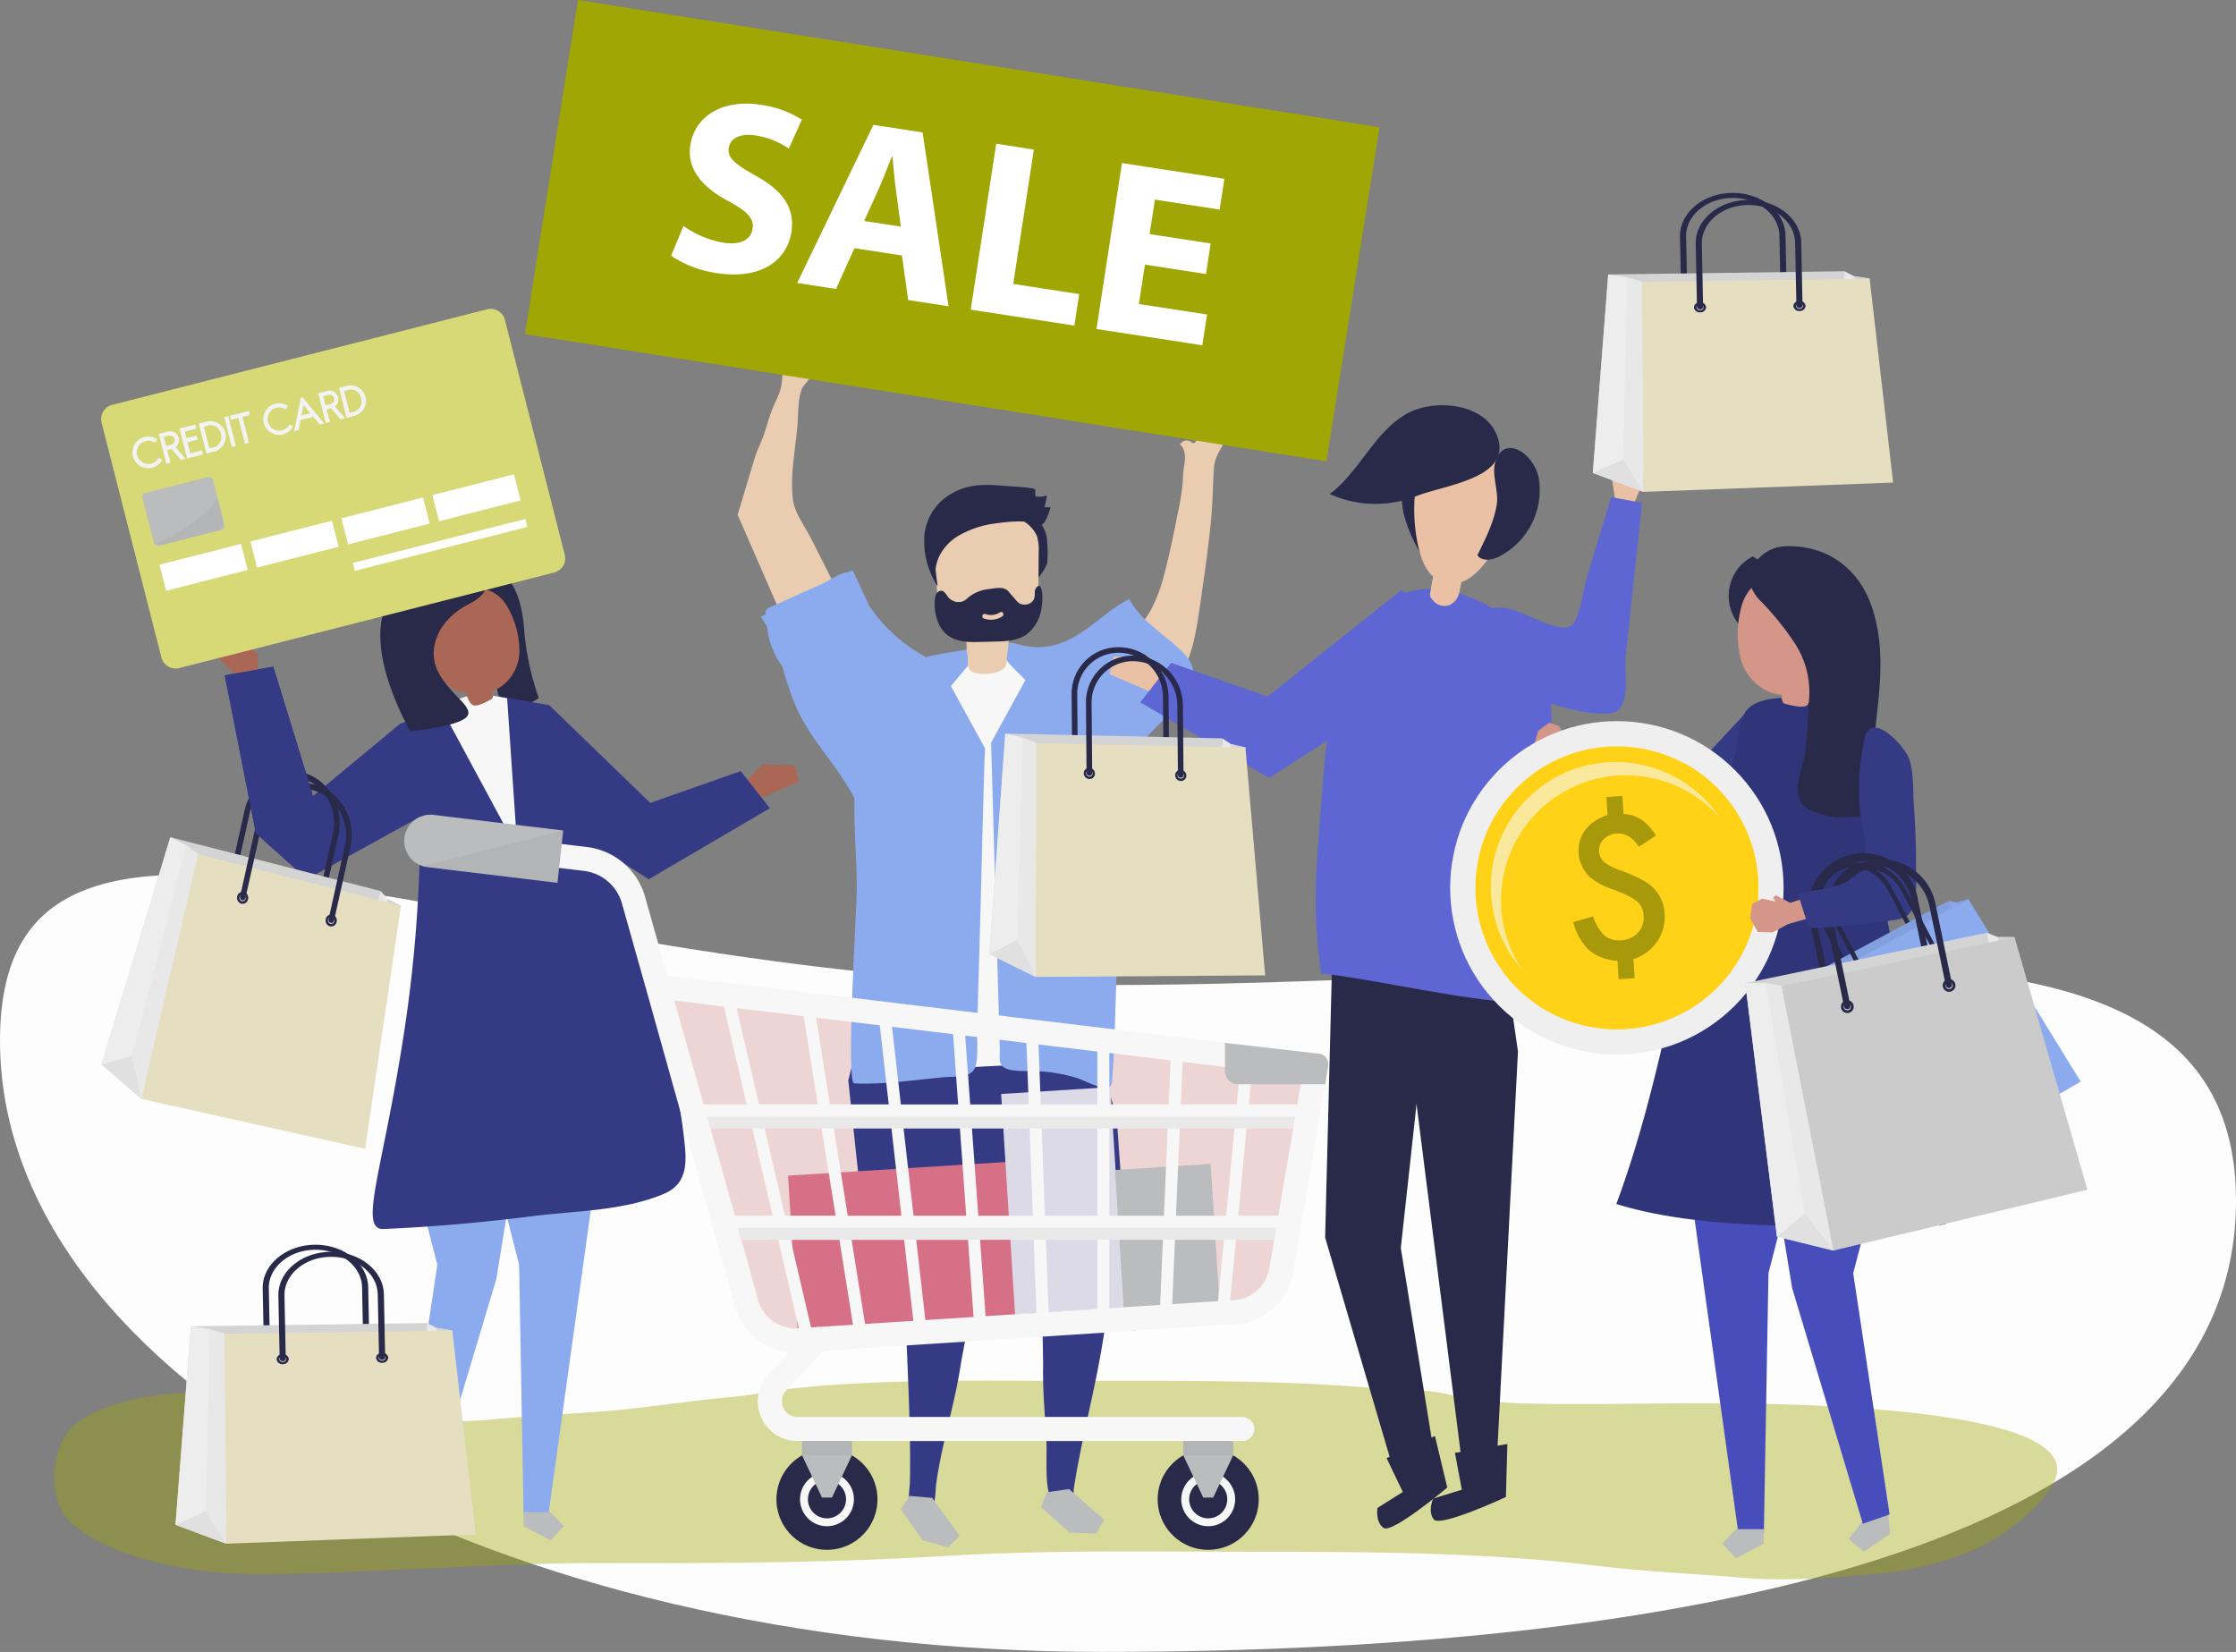 <svg xmlns="http://www.w3.org/2000/svg" width="478.373" height="353.405" viewBox="0 0 478.373 353.405">
  <rect x="0" y="0" width="478.373" height="353.405" fill="#808080" stroke="none"/>
  <g id="Grupo_67201" data-name="Grupo 67201" transform="translate(-903.392 -395.133)">
    <path id="Trazado_121099" data-name="Trazado 121099" d="M235.815,130.746c130.237,0,242.558-26.058,242.558,46.186s-112.321,96.485-242.558,96.485S0,214.851,0,142.606,105.578,130.746,235.815,130.746Z" transform="translate(903.392 475.121)" fill="#fdfdfd"/>
    <g id="Grupo_60519" data-name="Grupo 60519" transform="translate(0 -38)">
      <g id="Shadow" transform="translate(915 728.505)">
        <path id="Trazado_120936" data-name="Trazado 120936" d="M276.89,681.435c-12.549.034-25.1.306-37.624,1.563-4.723.474-9.347,1.517-14.081,1.938-9.456.84-18.742,2.407-28.232,3.13-7.642.582-15.315.926-22.935,1.665a89.367,89.367,0,0,1-22.141-.612c-5.247-.847-10.519-1.324-15.679-2.684a70.5,70.5,0,0,0-18.056-2.571c-8.576.056-16.927.062-25.134,2.75a25.485,25.485,0,0,0-8.6,4.473c-5.008,4.532-5.686,15.839-.685,20.539,8.422,7.911,26.4,11.014,38.2,11.161,12.936.16,25.5-.706,38.458-1.216,12.038-.474,24.046-1.147,36.1-1.123,24.627.049,49.258,0,73.841-1.484,23.1-1.395,46.25-.916,69.4-.916,23.736,0,47.311.168,70.876,3.015,10.268,1.24,20.728,1.674,31.047,2.543,9.242.779,18.123-.015,27.327-.734a70.839,70.839,0,0,0,22.43-5.424c5.559-2.4,15.468-9.844,17.172-15.566,4.779-16.041-67.345-15.655-78.419-15.619-12.388.041-24.875.408-37.253-.018a96.7,96.7,0,0,1-15.419-2.1c-5.061-1-10.161-.748-15.295-1.169-21.406-1.757-42.86-1.5-64.334-1.5C290.873,681.472,283.882,681.417,276.89,681.435Z" transform="translate(-80.3 -681.431)" fill="#a0a603" opacity="0.4"/>
      </g>
      <g id="object" transform="translate(925.028 433.133)">
        <path id="Trazado_120937" data-name="Trazado 120937" d="M350.243,493.119l21.133,71.073,9.468,4.455,97.513-7.938s6.178-8.752,6.178-13.9,6.106-37.7,6.106-37.7Z" transform="translate(-230.887 -281.567)" fill="#eed5d5"/>
        <g id="Grupo_60391" data-name="Grupo 60391" transform="translate(136.172 73.964)">
          <g id="Grupo_60385" data-name="Grupo 60385" transform="translate(23.676 146.737)">
            <g id="Grupo_60382" data-name="Grupo 60382" transform="translate(41.22 51.659)">
              <g id="Grupo_60381" data-name="Grupo 60381" transform="translate(0.145)">
                <path id="Trazado_120938" data-name="Trazado 120938" d="M534.144,629.73l.319,19.374c-.13,5.376.354,10.734.681,16.092.3,4.976-.7,10.106,1.662,14.718.741,1.446,2.316,2.454,3.515.783.924-1.287.5-3.515.727-5.01,1.715-11.231,4.907-22.184,6.5-33.437C549.215,630.464,544.655,630.775,534.144,629.73Z" transform="translate(-534.144 -629.73)" fill="#353a85"/>
              </g>
              <path id="Trazado_120939" data-name="Trazado 120939" d="M535.064,734.2l-1.246,3.232,6.129,5.4,5.615.231,1.816-2.963-7.552-6.567Z" transform="translate(-533.818 -687.327)" fill="#babcbe"/>
            </g>
            <g id="Grupo_60384" data-name="Grupo 60384" transform="translate(11.208 50.702)">
              <g id="Grupo_60383" data-name="Grupo 60383" transform="translate(0.753)">
                <path id="Trazado_120940" data-name="Trazado 120940" d="M483.763,628.725l-3.534,19.053C479,656.3,476.22,664.6,475,673.124c-.281,1.96-.139,4.1-.958,5.952-.8,1.809-2.37,1.88-3.754.653-1.854-1.644-1-4.581-.965-6.826.227-14.958-.95-29.7-1.233-44.685a.668.668,0,0,1,.157-.546.643.643,0,0,1,.459-.089C470.156,627.681,483.687,629.137,483.763,628.725Z" transform="translate(-468.085 -627.579)" fill="#353a85"/>
              </g>
              <path id="Trazado_120941" data-name="Trazado 120941" d="M468.336,736.823l-1.943,2.867,4.754,6.639,5.418,1.493L479,745.346l-5.875-8.1Z" transform="translate(-466.393 -688.197)" fill="#babcbe"/>
            </g>
            <path id="Trazado_120942" data-name="Trazado 120942" d="M502.546,577.658l-2.643-27.7-1.275-18-4.286-14.7L471.2,513.671l-28.612,4.9-1.375,5.559,5.506,51.455,27.6,2.068-.374-32.025,4.257,19.85-.181,12.175Z" transform="translate(-441.213 -513.671)" fill="#353a85"/>
          </g>
          <path id="Trazado_120943" data-name="Trazado 120943" d="M457.765,361.242q-.058,1.4-.081,2.8c-.335,19,.713,38.241.833,57.4a212.659,212.659,0,0,1,29.66-2.532c2.3-.035,12.748,1.579,14.2.207,1.975-1.862-.2-1.512-.053-3.938.187-3.139-1.321-5.71-.751-9.43.669-4.372,2-8.7,2.769-13.067a190.72,190.72,0,0,0,2.765-26.53c.267-7.888-.02-16.069-3.412-23.2-8.365-17.575-35.335-17.258-42.736,1.092A51.489,51.489,0,0,0,457.765,361.242Z" transform="translate(-426.64 -265.032)" fill="#f7f7f7"/>
          <path id="Trazado_120944" data-name="Trazado 120944" d="M571.879,259.666c2.884-3.736,4.138-7.776,5.363-12.853.911-3.777,1.675-7.6,2.424-11.41a40.518,40.518,0,0,0,.992-7.266c.04-2.122,1.237-5.056-.628-6.754a1.587,1.587,0,0,1,2.355-.551,1.01,1.01,0,0,0,.361.246.648.648,0,0,0,.628-.329,5.349,5.349,0,0,0,.643-2.089c.25-1.157.677-3.032,1.549-3.861a7.776,7.776,0,0,1,2.538-1.417.614.614,0,0,1,.88.191,36.157,36.157,0,0,1,2.762,3.236c-1.26,1.047-1.481,2.607-2.2,4-.948,1.834-2.106,3.284-2.265,5.44-.247,3.351-.232,6.718-.524,10.072-.569,6.554-1.542,13.059-2.475,19.568-.631,4.311-1.275,8.722-3.048,12.74-1.746,3.957-4.226,6.329-7.531,9.116a7.348,7.348,0,0,1-2.5,1.584,5.136,5.136,0,0,1-4.274-.923,8.467,8.467,0,0,1-2.565-10.616,18.543,18.543,0,0,1,4.311-4.711A25.24,25.24,0,0,0,571.879,259.666Z" transform="translate(-485.366 -200.251)" fill="#eacdb0"/>
          <path id="Trazado_120945" data-name="Trazado 120945" d="M517.188,323.131l-7.325,13.349,1.148,40.455q.265,9.322.529,18.644c.061,2.158.115,4.316.184,6.474.031.969-.236,2.6.316,3.39,1.2,1.716,5.583,1.181,7.5,1.331a32.957,32.957,0,0,1,8.816,1.508c1.87.685,3.643,1.718,5.615,1.995a1.664,1.664,0,0,0,1.287-.21,1.87,1.87,0,0,0,.492-1.371c.685-9.258.7-18.8,1.213-28.159.42-7.658,1.492-15.749.827-23.417-.011-.128-.024-.256-.047-.382-.68-3.688,0-15.87,0-15.872.029-.512,1.781-1.84,2.12-2.19l5.227-5.4c3.477-3.591,10.19-8.028,7.491-13.836a7.42,7.42,0,0,0-1.359-1.888c-3.94-4.22-8.975-6.586-11.8-11.781-4.935,2.435-8.957,7.244-14.207,9.247a14.158,14.158,0,0,1-8.48.7c-1.681-.412-5.3-1.722-4.391,1.6C512.866,319.224,515.9,321.6,517.188,323.131Z" transform="translate(-455.63 -251.574)" fill="#8cabef"/>
          <path id="Trazado_120946" data-name="Trazado 120946" d="M463.879,337.508l7.325,13.349c-.154,0-.929,32.722-.992,34.931q-.358,12.6-.715,25.2c-.066,2.335.247,5.07-.209,7.364-.637,3.2-4.01,2.574-6.885,2.833-6.287.567-12.906,1.64-19.21,1.322-1.819-.092.575-38.042.571-41.583-.012-12.737-2.64-26.869,3.83-38.419,1.883-3.361,5.2-8.749,8.865-10.408,3.414-1.546,8.3-1.809,12.006-2.676l.193,2.4Z" transform="translate(-418.257 -264.695)" fill="#8cabef"/>
          <g id="Grupo_60388" data-name="Grupo 60388" transform="translate(39.89 29.786)">
            <g id="Grupo_60387" data-name="Grupo 60387">
              <path id="Trazado_120947" data-name="Trazado 120947" d="M521.349,268.363a14.776,14.776,0,0,1,1.812,6.674,2.118,2.118,0,0,0,.569,1.7c.535.39.065,1.248.472.725a11.383,11.383,0,0,0,1.851-3,24.426,24.426,0,0,0-.007-4.648,6.668,6.668,0,0,0-1.284-3.771,7.584,7.584,0,0,0-1.9-1.448,9.723,9.723,0,0,0-3.158-1.418c-1.966-.366-3.173.339-1.437,1.71A12,12,0,0,1,521.349,268.363Z" transform="translate(-499.718 -257.67)" fill="#292949"/>
              <g id="Grupo_60386" data-name="Grupo 60386" transform="translate(2.28 5.84)">
                <path id="Trazado_120948" data-name="Trazado 120948" d="M489.827,295.267c.013.951-.182,1.938.657,2.676a2.878,2.878,0,0,0,1.48.581,9.173,9.173,0,0,0,4.12-.292,3.689,3.689,0,0,0,1.5-.792,1.879,1.879,0,0,0,.535-1.523c.028-.717.172-1.446.266-2.173.205-1.59.3-3.194.344-4.8,2.356-.4,5.127-1.166,5.932-3.634a8.086,8.086,0,0,0,.268-2.45q.038-5.128.075-10.258a9.9,9.9,0,0,0-.393-3.5,7.116,7.116,0,0,0-4.287-3.8,15.393,15.393,0,0,0-13.955.852,7.615,7.615,0,0,0-2.8,2.813c-.986,1.878-.862,4.2-.709,6.365q.212,3,.424,6c.162,2.3.508,4.949,2.3,6.164.949.645,2.174.764,2.992,1.6,1.427,1.457.747,3.634,1.169,5.4A3.49,3.49,0,0,1,489.827,295.267Z" transform="translate(-482.762 -264.046)" fill="#eacdb0"/>
              </g>
              <path id="Trazado_120949" data-name="Trazado 120949" d="M505.759,301.138c-.038-.634-.315-2.492-1.269-1.324a1.907,1.907,0,0,0-.326,1.143,4.315,4.315,0,0,1-.125,1.208,2.129,2.129,0,0,1-2.133,1.263,2.078,2.078,0,0,1-1-.236,3.109,3.109,0,0,1-.759-.7l-1.668-1.914c-.956-1.1-2.851-.623-4.139-.454a8.244,8.244,0,0,0-4.181,1.618c-.122.1-.242.2-.361.305a4.454,4.454,0,0,1-.926.667,2.856,2.856,0,0,1-3.369-1.068c-.368-.478-.711-1.094-1.283-1.174a1.174,1.174,0,0,0-1.112.677,3.358,3.358,0,0,0-.322,1.4,10.31,10.31,0,0,0,.9,5.154c1.66,3.4,4.87,3.814,8.095,3.738l3.825-.09c2.331-.055,4.795-.152,6.758-1.507a8.371,8.371,0,0,0,3.183-5.356A13.19,13.19,0,0,0,505.759,301.138Zm-8.528,4.815a4.463,4.463,0,0,1-3.949.458c-.582-.175-.335-1.151.247-.976a3.588,3.588,0,0,0,3.226-.355C497.27,304.735,497.742,305.609,497.231,305.953Z" transform="translate(-480.48 -277.844)" fill="#292949"/>
              <path id="Trazado_120950" data-name="Trazado 120950" d="M503.4,255.693a18.189,18.189,0,0,0,.5-2.526,5,5,0,0,1-2.472.212q0-.737-.006-1.475c0-.409-5.535-.7-5.985-.732-4.208-.345-8.057-.673-11.862,1.585a11.459,11.459,0,0,0-5.833,8.56,17.522,17.522,0,0,0,2.767,11.234c-.012-.953-.56-3.2-.336-4.11a8.1,8.1,0,0,1,.884-2.593,10.69,10.69,0,0,1,3.751-3.943,20.789,20.789,0,0,1,8.2-2.762c2.624-.365,5.822-.7,8.414-.008,1.246.334,1.453.647,2.208-.611a21.342,21.342,0,0,0,1.085-2.813Z" transform="translate(-477.638 -250.926)" fill="#292949"/>
            </g>
          </g>
          <g id="Grupo_60390" data-name="Grupo 60390">
            <g id="Grupo_60389" data-name="Grupo 60389">
              <path id="Trazado_120951" data-name="Trazado 120951" d="M409.544,246.489a6.539,6.539,0,0,0,1.132-7.51l-6.922-13.692c-1.3-2.563-3.548-5.536-3.9-8.324-.627-4.927.488-10.725.948-15.651.233-2.5.025-5.977,1.059-8.28.194-.431,3.119-3.738,3.04-3.839l-.614-.924-.915.617-.764-.154,2.082-2.518-3.011-2.206-4.019,1.594c-.215,2.707.266,5.528-.594,8.14-.364,1.105-.905,2.142-1.362,3.212-.784,1.838-1.315,3.767-1.923,5.666-.588,1.838-1.539,3.566-2.092,5.382-1.236,4.053-2.443,8.115-3.664,12.172L398.636,244.5A6.689,6.689,0,0,0,409.544,246.489Z" transform="translate(-388.021 -184.009)" fill="#eacdb0"/>
            </g>
            <path id="Trazado_120952" data-name="Trazado 120952" d="M433.346,309.844a34.143,34.143,0,0,1-11.013-10.354q-.112-.236-.217-.47c-.267-.6-3.264-7.13-3.35-7.092l-.223.1-.649.33H417.8c-1.523.02-4.063,1.828-5.475,2.463l-11.257,5.058a1.656,1.656,0,0,0-.716.49,1.48,1.48,0,0,0-.164,1l-1,.51a21.242,21.242,0,0,1,1.334,2.141,16.934,16.934,0,0,0,2.9,7.97c.1.135.214.263.323.393a71.368,71.368,0,0,0,3.048,8.957c3.475,7.691,10.077,13.663,13.4,21.422,2.694-.786,4.563-3.2,5.995-5.619,2.815-4.745,4.686-9.979,6.54-15.176l2.828-7.927a3.748,3.748,0,0,0,.306-1.429C435.784,311.316,434.471,310.5,433.346,309.844Z" transform="translate(-394.216 -243.892)" fill="#8cabef"/>
          </g>
        </g>
        <g id="Grupo_60415" data-name="Grupo 60415" transform="translate(23.796 118.416)">
          <g id="Grupo_60392" data-name="Grupo 60392" transform="translate(113.342 45.148)">
            <path id="Trazado_120953" data-name="Trazado 120953" d="M390.194,389.632l4.393-4.324,6.927.164.79,3.513-10.467,4.521Z" transform="translate(-390.194 -385.307)" fill="#aa6755"/>
          </g>
          <path id="Trazado_120954" data-name="Trazado 120954" d="M271.38,303.219c-.837-9.437-4.467-11.155-4.467-11.155h0a8.325,8.325,0,0,0-3.3-1.659,9.656,9.656,0,0,0-3.148,6.585l-.272,0a8.936,8.936,0,0,1,3.3.734c.8,5.625,2.008,14.577,2.052,17.191.065,3.9.987,3.974,3.611,4.83s5.394-1.34,5.394-1.34A57.727,57.727,0,0,1,271.38,303.219Z" transform="translate(-204.716 -287.499)" fill="#292949"/>
          <g id="Grupo_60393" data-name="Grupo 60393" transform="translate(2.66 24.203)">
            <path id="Trazado_120955" data-name="Trazado 120955" d="M190.421,346l-11.388,4.485-18.618,15.426L151.9,338.252l-10.373,1.862,6.649,33.778,10.9,9.841,31.384-17.288Z" transform="translate(-141.532 -338.252)" fill="#353a85"/>
          </g>
          <g id="Grupo_60407" data-name="Grupo 60407" transform="translate(34.306 30.321)">
            <g id="Grupo_60398" data-name="Grupo 60398" transform="translate(5.732 80.726)">
              <g id="Grupo_60395" data-name="Grupo 60395" transform="translate(0.479 89.022)">
                <g id="Grupo_60394" data-name="Grupo 60394">
                  <path id="Trazado_120956" data-name="Trazado 120956" d="M226.884,736.334l-.3,2.977,5.4,3.712,3.151-2.609-2.549-3.344-5.4-3.712Z" transform="translate(-226.583 -733.357)" fill="#1a3151"/>
                </g>
              </g>
              <g id="Grupo_60397" data-name="Grupo 60397">
                <g id="Grupo_60396" data-name="Grupo 60396">
                  <path id="Trazado_120957" data-name="Trazado 120957" d="M226.422,534.35l-.914,9.04,8.1,31.059-7.518,49.91,5.534,1.91,14.593-48.727,2.316-14.175-.084-30.009Z" transform="translate(-225.508 -533.358)" fill="#8cabef"/>
                </g>
              </g>
            </g>
            <g id="Grupo_60403" data-name="Grupo 60403" transform="translate(21.697 84.191)">
              <g id="Grupo_60400" data-name="Grupo 60400">
                <g id="Grupo_60399" data-name="Grupo 60399">
                  <path id="Trazado_120958" data-name="Trazado 120958" d="M288.888,548.745l-11.641,83.631h-5.291L271,578.768l-9.63-37.627Z" transform="translate(-261.374 -541.142)" fill="#8cabef"/>
                </g>
              </g>
              <g id="Grupo_60402" data-name="Grupo 60402" transform="translate(10.613 90.573)">
                <g id="Grupo_60401" data-name="Grupo 60401">
                  <path id="Trazado_120959" data-name="Trazado 120959" d="M285.217,744.625v3l5.722,3,2.861-3-2.861-3Z" transform="translate(-285.217 -744.625)" fill="#babcbe"/>
                </g>
              </g>
            </g>
            <g id="Grupo_60406" data-name="Grupo 60406">
              <g id="Grupo_60405" data-name="Grupo 60405">
                <g id="Grupo_60404" data-name="Grupo 60404">
                  <path id="Trazado_120960" data-name="Trazado 120960" d="M219.568,422.625c4.519-30.423,2.9-52.579,3.139-58.663a12.708,12.708,0,0,1,4.4-9.241c1.831-.418,3.422-1.625,5.27-2.1,12.495-3.22,19.31,6.553,23.987,17.095a306.915,306.915,0,0,1,14.518,40.1c3.435,12.016,6.878,24.141,8.319,36.611.594,5.146,1.09,10.025-4.409,12.3-8.763,3.617-18.61,3.538-27.866,4.7-10.632,1.332-21.277,2.306-31.98,2.761C209.363,466.42,215.049,453.047,219.568,422.625Z" transform="translate(-212.629 -351.996)" fill="#353a85"/>
                </g>
              </g>
            </g>
          </g>
          <g id="Grupo_60408" data-name="Grupo 60408" transform="translate(0 12.767)">
            <path id="Trazado_120961" data-name="Trazado 120961" d="M140.241,325.493l-4.685-4.69,1.6-8.245h4.521L143,319.74l2.295,1.379v3.467Z" transform="translate(-135.556 -312.559)" fill="#aa6755"/>
          </g>
          <g id="Grupo_60409" data-name="Grupo 60409" transform="translate(60.109 30.321)">
            <path id="Trazado_120962" data-name="Trazado 120962" d="M270.6,352l11.969,2.128,21.6,20.9,19.366-6.8,6.226,7.939-25.917,15.2-27.395-17.554Z" transform="translate(-270.599 -351.996)" fill="#353a85"/>
          </g>
          <g id="Grupo_60410" data-name="Grupo 60410" transform="translate(48.676 29.79)">
            <path id="Trazado_120963" data-name="Trazado 120963" d="M259.3,351.97l2.2,32.353-16.587-30.754,4.838-1.728,3.456-1.037Z" transform="translate(-244.912 -350.803)" fill="#f7f7f7"/>
          </g>
          <g id="Grupo_60412" data-name="Grupo 60412" transform="translate(46.538 7.474)">
            <g id="Grupo_60411" data-name="Grupo 60411">
              <path id="Trazado_120964" data-name="Trazado 120964" d="M257.214,305.573c-4.123-8.98-15.472-4.432-16.948,4.036-.839,4.816,1.715,13.185,7.465,13.263.289.814.786,2.351,1.561,2.75.839.433,2.869-.683,3.671-1.091a1.35,1.35,0,0,0,.581-.457,2.534,2.534,0,0,0-.1-1.492,8.053,8.053,0,0,0,1.822-.855,9.392,9.392,0,0,0,3.993-7.571A18.845,18.845,0,0,0,257.214,305.573Z" transform="translate(-240.11 -300.668)" fill="#aa6755"/>
            </g>
          </g>
          <g id="Grupo_60414" data-name="Grupo 60414" transform="translate(35.917)">
            <g id="Grupo_60413" data-name="Grupo 60413">
              <path id="Trazado_120965" data-name="Trazado 120965" d="M239,286.815s2.4,4.828-3.772,7.87-9.148,9.205-6.682,14.32,8.28,7.89,6.078,9.944S222.7,321.91,222.7,321.91s-10.4-17.611-4.784-27.748S234.535,280.99,239,286.815Z" transform="translate(-216.248 -283.877)" fill="#292949"/>
            </g>
          </g>
        </g>
        <g id="Grupo_60433" data-name="Grupo 60433" transform="translate(215.724 86.698)">
          <g id="Grupo_60427" data-name="Grupo 60427" transform="translate(44.112)">
            <g id="Grupo_60420" data-name="Grupo 60420" transform="translate(2.03 119.206)">
              <g id="Grupo_60416" data-name="Grupo 60416" transform="translate(16.398 3.43)">
                <path id="Trazado_120966" data-name="Trazado 120966" d="M729.837,488.134l2.268,15.609-4.552,88.034-7.636-1.6L707.248,490.094Z" transform="translate(-707.248 -488.134)" fill="#292949"/>
              </g>
              <g id="Grupo_60417" data-name="Grupo 60417">
                <path id="Trazado_120967" data-name="Trazado 120967" d="M671.883,480.926l-1.475,58.362,14.823,50.379,8.64-3.213-7.277-44.928,6.682-61.1Z" transform="translate(-670.408 -480.428)" fill="#292949"/>
              </g>
              <g id="Grupo_60418" data-name="Grupo 60418" transform="translate(11.131 101.308)">
                <path id="Trazado_120968" data-name="Trazado 120968" d="M707.777,708.029l-10.344,4.741L700.906,720l-5.425,3.418s-.511,3.012,1.311,4.283,13.624-8.642,13.624-8.642Z" transform="translate(-695.415 -708.029)" fill="#292949"/>
              </g>
              <g id="Grupo_60419" data-name="Grupo 60419" transform="translate(22.594 103.019)">
                <path id="Trazado_120969" data-name="Trazado 120969" d="M737.561,711.873l-11.219,1.894,1.476,7.886-6.126,1.893s-1.275,2.776.154,4.477,15.4-4.811,15.4-4.811Z" transform="translate(-721.169 -711.873)" fill="#292949"/>
              </g>
            </g>
            <g id="Grupo_60421" data-name="Grupo 60421" transform="translate(18.471 16.007)">
              <path id="Trazado_120970" data-name="Trazado 120970" d="M708.081,257.1a30.656,30.656,0,0,0,3.4,7.382,52.19,52.19,0,0,1,2.053-14.113,1.371,1.371,0,0,0,.018-1.059,1.285,1.285,0,0,0-.861-.49C706.795,247.394,706.687,252.572,708.081,257.1Z" transform="translate(-707.345 -248.578)" fill="#292949"/>
            </g>
            <g id="Grupo_60425" data-name="Grupo 60425" transform="translate(3.017)">
              <g id="Grupo_60422" data-name="Grupo 60422" transform="translate(18.07 8.228)">
                <path id="Trazado_120971" data-name="Trazado 120971" d="M714.579,254.877c.615,1.962,1.635,4.181,3.67,5.377a6.5,6.5,0,0,0,6.747-.392c5.907-3.574,16.146-23.281.748-28.12C711.763,227.348,712.027,246.734,714.579,254.877Z" transform="translate(-713.222 -231.102)" fill="#eac1a4"/>
              </g>
              <g id="Grupo_60423" data-name="Grupo 60423" transform="translate(31.594 9.148)">
                <path id="Trazado_120972" data-name="Trazado 120972" d="M743.6,256.109c.92,1.361,3.012,1.051,4.5.349a15.975,15.975,0,0,0,8.646-16.734c-.985-5.559-7.858-9.876-9.434-3.056-.559,2.418.84,5.821.436,8.509C747.173,249.018,745.288,252.659,743.6,256.109Z" transform="translate(-743.605 -233.171)" fill="#292949"/>
              </g>
              <g id="Grupo_60424" data-name="Grupo 60424">
                <path id="Trazado_120973" data-name="Trazado 120973" d="M689.183,214.388c-7.012,3.878-10.146,12.418-16.559,17.222a23.766,23.766,0,0,0,18.494.458c5.773-2.308,19.461-3.707,17.671-11.705C706.967,212.222,695.326,210.99,689.183,214.388Z" transform="translate(-672.624 -212.617)" fill="#292949"/>
              </g>
            </g>
            <g id="Grupo_60426" data-name="Grupo 60426" transform="translate(0 39.291)">
              <path id="Trazado_120974" data-name="Trazado 120974" d="M712.621,313.747c4.014,6.97,4,14.862,3.442,22.411-1.255,17.091.373,36.906-5.519,53.244-11.123-.01-32.446-5.111-43.524-6.25-2.159-14.858-.9-23.545.316-40.37.6-8.3,1.888-19.426,4.825-27.328,2.4-6.47,8.812-14.825,18.486-14.559C699.712,301.144,708.97,307.409,712.621,313.747Z" transform="translate(-665.847 -300.889)" fill="#5d66d3"/>
            </g>
            <path id="Trazado_120975" data-name="Trazado 120975" d="M725.021,295.925a3.1,3.1,0,0,1-3.457-.914c-1.034-1-.715-1.328-.5-2.8.324-2.174.9-4.338,1.35-6.492l5.989,1.245c-.005,0-1.2,5.831-1.3,6.229A3.84,3.84,0,0,1,725.021,295.925Z" transform="translate(-696.364 -253.179)" fill="#eac1a4"/>
          </g>
          <g id="Grupo_60430" data-name="Grupo 60430" transform="translate(77.996 10.727)">
            <g id="Grupo_60428" data-name="Grupo 60428" transform="translate(29.428)">
              <path id="Trazado_120976" data-name="Trazado 120976" d="M814.04,244.281l-.237-7.563-3.222.012-.979,5.234-1.515-.705.987,6.435,3.344.442Z" transform="translate(-808.087 -236.717)" fill="#eac1a4"/>
            </g>
            <g id="Grupo_60429" data-name="Grupo 60429" transform="translate(0 8.922)">
              <path id="Trazado_120977" data-name="Trazado 120977" d="M745.783,295.354a10.947,10.947,0,0,1-3.226-11.791,5.134,5.134,0,0,1,1.184-2.007c1.278-1.233,3.278-1.266,5.04-1.042,3.73.473,12.205,6.1,14.3,3.448,1.748-2.21,2.259-7.466,3.076-10.162l5.166-17.038,6.585,1.218L775.8,277.867q-.686,6.463-1.372,12.927c-.34,3.2.977,10.181-2.019,11.836a5.227,5.227,0,0,1-2.611.469c-6.2-.07-12.142-2.346-17.925-4.591A21.4,21.4,0,0,1,745.783,295.354Z" transform="translate(-741.972 -256.761)" fill="#5d66d3"/>
            </g>
          </g>
          <g id="Grupo_60431" data-name="Grupo 60431" transform="translate(0 53.61)">
            <path id="Trazado_120978" data-name="Trazado 120978" d="M579.638,337.663l-4.677-4.6-7.375.175-.842,3.74,11.144,4.814Z" transform="translate(-566.745 -333.059)" fill="#eac1a4"/>
          </g>
          <g id="Grupo_60432" data-name="Grupo 60432" transform="translate(6.58 39.491)">
            <path id="Trazado_120979" data-name="Trazado 120979" d="M642.777,306.149l-5.323-4.809-28.68,22.847-20.617-7.237-6.629,8.452L609.12,341.58l29.165-18.689Z" transform="translate(-581.528 -301.34)" fill="#5d66d3"/>
          </g>
        </g>
        <g id="Grupo_60435" data-name="Grupo 60435" transform="translate(90.67)">
          <rect id="Rectángulo_7505" data-name="Rectángulo 7505" width="72.355" height="173.625" transform="translate(0 71.46) rotate(-80.979)" fill="#a0a603"/>
          <g id="Grupo_60434" data-name="Grupo 60434" transform="translate(31.265 22.17)">
            <path id="Trazado_120980" data-name="Trazado 120980" d="M358.69,93.816a20.715,20.715,0,0,0,8.56,3.58c3.686.567,5.87-.661,6.226-2.978.34-2.212-1.151-3.735-5.182-5.918-5.583-2.96-8.925-6.816-8.131-11.978.931-6.056,6.7-9.914,15.072-8.626a21.993,21.993,0,0,1,8.783,3.183l-2.786,6.2a17.06,17.06,0,0,0-7.166-2.827c-3.475-.534-5.4.786-5.687,2.63-.348,2.264,1.5,3.573,5.814,6.015,5.911,3.28,8.358,7,7.589,12-.915,5.951-6.273,10.3-16.016,8.8a23.506,23.506,0,0,1-9.727-3.706Z" transform="translate(-356.037 -67.649)" fill="#fff"/>
            <path id="Trazado_120981" data-name="Trazado 120981" d="M428.892,104.239l-3.928,8.722-8.321-1.279,16.305-33.828,10.533,1.619,5.55,37.188-8.637-1.328-1.338-9.532Zm9.929-4.619-1.054-7.871c-.308-2.2-.535-4.935-.738-7.121l-.105-.016c-.851,2.026-1.79,4.631-2.685,6.6l-3.264,7.207Z" transform="translate(-389.667 -73.312)" fill="#fff"/>
            <path id="Trazado_120982" data-name="Trazado 120982" d="M505.513,86.931l8.058,1.239-4.42,28.754,14.114,2.17-1.036,6.741-22.171-3.408Z" transform="translate(-435.951 -78.348)" fill="#fff"/>
            <path id="Trazado_120983" data-name="Trazado 120983" d="M583.941,119.957l-13.06-2.008-1.3,8.426,14.588,2.242-1.013,6.583-22.645-3.481,5.456-35.5,21.908,3.368-1.012,6.583-13.851-2.129-1.134,7.373,13.061,2.008Z" transform="translate(-469.5 -83.505)" fill="#fff"/>
          </g>
        </g>
        <g id="Grupo_60443" data-name="Grupo 60443" transform="translate(64.887 174.3)">
          <g id="Grupo_60436" data-name="Grupo 60436" transform="translate(82.07 58.27)">
            <rect id="Rectángulo_7506" data-name="Rectángulo 7506" width="47.307" height="33.019" transform="translate(0 18.939) rotate(-3.584)" fill="#d67086"/>
            <rect id="Rectángulo_7507" data-name="Rectángulo 7507" width="47.307" height="23.408" transform="matrix(0.063, 0.998, -0.998, 0.063, 68.954, 0)" fill="#dddae8"/>
            <rect id="Rectángulo_7508" data-name="Rectángulo 7508" width="29.566" height="20.493" transform="matrix(0.063, 0.998, -0.998, 0.063, 90.42, 16.441)" fill="#babcbe"/>
          </g>
          <g id="Grupo_60442" data-name="Grupo 60442">
            <g id="Grupo_60441" data-name="Grupo 60441">
              <path id="Trazado_120984" data-name="Trazado 120984" d="M501.375,680.05H406.213A8.493,8.493,0,0,1,400,665.766l8.652-9.277A2.575,2.575,0,1,1,412.421,660l-8.652,9.277a3.343,3.343,0,0,0,2.444,5.623h95.162a2.575,2.575,0,0,1,0,5.15Z" transform="translate(-322.119 -546.065)" fill="#f7f7f7"/>
              <g id="Grupo_60438" data-name="Grupo 60438" transform="translate(78.003 133.985)">
                <g id="Grupo_60437" data-name="Grupo 60437" transform="translate(0 0.071)">
                  <circle id="Elipse_4792" data-name="Elipse 4792" cx="10.815" cy="10.815" r="10.815" transform="matrix(0.159, -0.987, 0.987, 0.159, 0, 21.355)" fill="#292949"/>
                  <circle id="Elipse_4793" data-name="Elipse 4793" cx="5.765" cy="5.765" r="5.765" transform="translate(5.786 17.168) rotate(-80.82)" fill="#f7f7f7"/>
                  <circle id="Elipse_4794" data-name="Elipse 4794" cx="4.077" cy="4.077" r="4.077" transform="translate(7.799 15.876) rotate(-82.115)" fill="#292949"/>
                </g>
                <path id="Trazado_120985" data-name="Trazado 120985" d="M424.307,710.443h-5.346v3.04l4.277,9.051h2.138l4.277-9.051v-3.04Z" transform="translate(-411.908 -710.443)" fill="#babcbe"/>
                <rect id="Rectángulo_7509" data-name="Rectángulo 7509" width="10.692" height="3.04" transform="translate(7.053)" fill="#999" opacity="0.22" style="mix-blend-mode: multiply;isolation: isolate"/>
              </g>
              <g id="Grupo_60440" data-name="Grupo 60440" transform="translate(156.668 131.158)">
                <g id="Grupo_60439" data-name="Grupo 60439">
                  <circle id="Elipse_4795" data-name="Elipse 4795" cx="10.815" cy="10.815" r="10.815" transform="translate(0 15.295) rotate(-45)" fill="#292949"/>
                  <circle id="Elipse_4796" data-name="Elipse 4796" cx="5.765" cy="5.765" r="5.765" transform="translate(8.684 20.066) rotate(-80.82)" fill="#f7f7f7"/>
                  <circle id="Elipse_4797" data-name="Elipse 4797" cx="4.077" cy="4.077" r="4.077" transform="translate(9.53 15.295) rotate(-45)" fill="#292949"/>
                </g>
                <path id="Trazado_120986" data-name="Trazado 120986" d="M607.547,710.443H602.2v3.04l4.277,9.051h2.138l4.277-9.051v-3.04Z" transform="translate(-592.251 -707.616)" fill="#babcbe"/>
                <rect id="Rectángulo_7510" data-name="Rectángulo 7510" width="10.692" height="3.04" transform="translate(9.951 2.827)" fill="#999" opacity="0.22" style="mix-blend-mode: multiply;isolation: isolate"/>
              </g>
              <path id="Trazado_120987" data-name="Trazado 120987" d="M444.673,467.126a2.575,2.575,0,0,0-1.756-1.017L303.791,449.354l-4.723-16.747a14.763,14.763,0,0,0-12.505-10.75l-20.327-2.448a2.575,2.575,0,1,0-.615,5.113l20.327,2.449a9.634,9.634,0,0,1,8.161,7.024l5.208,18.466,18.992,67.791a13.462,13.462,0,0,0,12.908,9.768c.055,0,.111,0,.166,0L424.545,524a13.383,13.383,0,0,0,13.135-11.157l7.467-43.74A2.571,2.571,0,0,0,444.673,467.126Zm-6.086,9.8H428.209l.694-7.321,10.713,1.29Zm-4.066,23.815H425.95l1.771-18.665h9.987Zm-75.512,22.322L357.056,505.9h11.067l1.2,16.507Zm-12.9.833L343.23,505.9h11.235l1.971,17.339Zm-11.556.746L330.181,505.9h10.442l2.9,18.173Zm-16.268-23.9-5.264-18.665h8.962l4.352,18.665Zm6.343-18.665h12.188l2.984,18.665H328.98Zm8.349-24.025,3.017,18.875H323.426l-4.8-20.6Zm16.272,1.96,1.923,16.915H338.6l-2.966-18.554Zm61.819,16.915h-12.7v-11l13.1,1.578Zm2.968-9.112,12.311,1.483-.724,7.629H413.646ZM354.348,482.08H366.4l1.354,18.665h-11.28Zm-.469,18.665H342.407l-2.984-18.665h12.334Zm15.1-18.665h12.339l.7,18.665H370.332Zm14.917,0h11.9v18.665h-11.2Zm14.472,0h12.48l-.8,18.665H398.367Zm-2.575-5.15H383.7l-.479-12.823,12.57,1.514Zm-14.667,0H368.6l-1.067-14.712,13.1,1.577Zm-15.1,0h-12.26l-1.887-16.6,13.057,1.573Zm4.683,28.965h11.5l.585,15.636-10.9.7Zm14.08,0h11.007v14.8l-10.429.673Zm13.582,0h11.46l-.6,13.928-10.864.7Zm14.038,0h10.469l-1.245,13.127-9.813.634Zm.22-5.15.8-18.665h11.709l-1.771,18.665ZM315.9,456l4.88,20.931h-9.214l-6.263-22.207Zm15.238,68.869a8.3,8.3,0,0,1-7.874-6.013l-3.631-12.96h7.9l4.412,18.921Zm93.318-6.022c-.055,0-.111,0-.166,0l-.06,0,1.229-12.959h8.181l-1.038,6.077A8.245,8.245,0,0,1,424.458,518.846Z" transform="translate(-247.559 -414.956)" fill="#f7f7f7"/>
              <path id="Trazado_120988" data-name="Trazado 120988" d="M644.325,524.174l-.625,3.778H625.057a2.778,2.778,0,0,1-2.778-2.778V519.1l20.183,2.318A2.24,2.24,0,0,1,644.325,524.174Z" transform="translate(-446.724 -470.283)" fill="#babcbe"/>
              <path id="Trazado_120989" data-name="Trazado 120989" d="M234.175,409.467a5.63,5.63,0,1,0-1.346,11.179l27.77,3.345,1.238-11.191Z" transform="translate(-227.872 -409.428)" fill="#babcbe"/>
              <path id="Trazado_120990" data-name="Trazado 120990" d="M266.822,417l-29.967,7.64,28.729,3.551Z" transform="translate(-232.857 -413.63)" fill="#999" opacity="0.22" style="mix-blend-mode: multiply;isolation: isolate"/>
            </g>
            <path id="Trazado_120991" data-name="Trazado 120991" d="M374.033,557.022l-.726-2.575H499.16l-.44,2.575Z" transform="translate(-308.572 -489.897)" fill="#999" opacity="0.15" style="mix-blend-mode: multiply;isolation: isolate"/>
            <path id="Trazado_120992" data-name="Trazado 120992" d="M388.737,610.526l-.726-2.575H503.249l-.44,2.575Z" transform="translate(-316.731 -519.586)" fill="#999" opacity="0.15" style="mix-blend-mode: multiply;isolation: isolate"/>
          </g>
        </g>
        <g id="Grupo_60447" data-name="Grupo 60447" transform="translate(306.612 116.855)">
          <g id="Grupo_60444" data-name="Grupo 60444" transform="translate(0 33.907)">
            <path id="Trazado_120993" data-name="Trazado 120993" d="M782.515,372.114l-3.109-1.682-.843-3-.727-.144-.214.887-1.413-2.291-2.069-.7-2.359,1.7-.844,2.882,1.934,2.164L776.15,373l4.156,2.487Z" transform="translate(-770.937 -361.338)" fill="#d39689"/>
            <path id="Trazado_120994" data-name="Trazado 120994" d="M788.826,363.856l18.308,12.8,18.731-20.105,2.232,22.807-18.254,12.007L785.489,369.89Z" transform="translate(-779.012 -356.548)" fill="#353a85"/>
          </g>
          <g id="Grupo_60445" data-name="Grupo 60445" transform="translate(52.769 113.023)">
            <path id="Trazado_120995" data-name="Trazado 120995" d="M930.6,744.237l.312,3.079-5.594,3.839-3.265-2.7L924.7,745l5.594-3.839Z" transform="translate(-907.56 -649.079)" fill="#babcbe"/>
            <path id="Trazado_120996" data-name="Trazado 120996" d="M912.391,535.317l.947,9.35-8.388,32.126,7.789,51.624-5.733,1.975-15.118-50.4-2.4-14.662.087-31.04Z" transform="translate(-889.489 -534.29)" fill="#474ebb"/>
          </g>
          <g id="Grupo_60446" data-name="Grupo 60446" transform="translate(31.575 116.607)">
            <path id="Trazado_120997" data-name="Trazado 120997" d="M841.875,550.206l12.06,86.5h5.482l.986-55.448,9.977-38.919Z" transform="translate(-841.875 -542.342)" fill="#474ebb"/>
            <path id="Trazado_120998" data-name="Trazado 120998" d="M870.128,752.813v3.107l-5.928,3.107-2.964-3.107,2.964-3.107Z" transform="translate(-852.618 -659.13)" fill="#babcbe"/>
          </g>
          <path id="Trazado_120999" data-name="Trazado 120999" d="M837.861,356.481a4.934,4.934,0,0,1,1.81-1.763c5.446-3.074,14.473-.367,20.382-.366,1.746,18.387,6.574,35.911,9.693,53.964q4.967,28.76,11.183,57.286c.235,1.077-16.446.534-18.019.56-16.048.271-37.054.215-52.539-4.637,9.882-26.53,13.49-55.075,21.272-82.3,1.366-4.779,2.988-9.486,4.219-14.3C836.575,362.133,836.465,358.763,837.861,356.481Z" transform="translate(-792.818 -320.81)" fill="#303478"/>
          <path id="Trazado_121000" data-name="Trazado 121000" d="M875.11,291.633a10.818,10.818,0,0,0-7.705,9.058,9.522,9.522,0,0,1,2.1-15.414,11.027,11.027,0,0,1,5.307,6.427Z" transform="translate(-822.786 -283.093)" fill="#292949"/>
          <path id="Trazado_121001" data-name="Trazado 121001" d="M869.24,302.271c2.1-11.082,15.943-9.167,19.915-.193,2.258,5.1-.108,12.327-4.626,15.878-.1.981-.224,3.687-.974,4.343-.812.71-3.371.033-4.374-.2a1.545,1.545,0,0,1-.77-.346,2.889,2.889,0,0,1-.3-1.68,9.234,9.234,0,0,1-2.257-.446,10.727,10.727,0,0,1-6.517-7.288A21.479,21.479,0,0,1,869.24,302.271Z" transform="translate(-825.179 -288.289)" fill="#d39689"/>
          <path id="Trazado_121002" data-name="Trazado 121002" d="M892.852,338.34a2.9,2.9,0,0,1-.316-.031c-2.442-.419-6.362-1.208-7.5-3.781-1.162-2.636.9-7.42,1.244-10.16.518-4.164.69-8.365.89-12.554a19.125,19.125,0,0,0-3.144-10.722,60.148,60.148,0,0,0-7.105-8.819,8.953,8.953,0,0,1-2.477-3.945,5.836,5.836,0,0,1,1.446-4.828,8.178,8.178,0,0,1,6.386-3.124c9.157-.219,16.041,5.2,18.639,14.141,3.722,12.815-.928,25.043-.235,37.794a12.186,12.186,0,0,0,2.059,6.126C902.417,337.959,894.827,338.454,892.852,338.34Z" transform="translate(-828.32 -280.371)" fill="#292949"/>
        </g>
        <g id="Grupo_60457" data-name="Grupo 60457" transform="translate(273.842 139.499)">
          <g id="Grupo_60449" data-name="Grupo 60449">
            <g id="Grupo_60448" data-name="Grupo 60448">
              <circle id="Elipse_4798" data-name="Elipse 4798" cx="35.667" cy="35.667" r="35.667" transform="translate(0 50.441) rotate(-45)" fill="#efefef"/>
            </g>
          </g>
          <g id="Grupo_60451" data-name="Grupo 60451" transform="translate(7.632 7.632)">
            <g id="Grupo_60450" data-name="Grupo 60450">
              <circle id="Elipse_4799" data-name="Elipse 4799" cx="30.27" cy="30.27" r="30.27" transform="translate(0 42.809) rotate(-45)" fill="#ffd217"/>
            </g>
          </g>
          <g id="Grupo_60453" data-name="Grupo 60453" transform="translate(26.088 23.597)">
            <g id="Grupo_60452" data-name="Grupo 60452">
              <path id="Trazado_121003" data-name="Trazado 121003" d="M794.339,384.256a30.275,30.275,0,0,1-38.414,44.8,30.273,30.273,0,1,0,38.414-44.8Z" transform="translate(-755.925 -384.256)" fill="#ffd217"/>
            </g>
          </g>
          <g id="Grupo_60455" data-name="Grupo 60455" transform="translate(23.47 23.534)">
            <g id="Grupo_60454" data-name="Grupo 60454">
              <path id="Trazado_121004" data-name="Trazado 121004" d="M752.292,415.469a26.72,26.72,0,0,1,46.7-19.48,26.723,26.723,0,1,0-42.256,32.528A26.6,26.6,0,0,1,752.292,415.469Z" transform="translate(-750.045 -384.116)" fill="#f7f7f7" opacity="0.6"/>
            </g>
          </g>
          <g id="Grupo_60456" data-name="Grupo 60456" transform="translate(41.095 30.78)">
            <path id="Trazado_121005" data-name="Trazado 121005" d="M800.163,400.394l.26,3.848a8.113,8.113,0,0,1,3.892,1.275,11.753,11.753,0,0,1,3.047,3.363l-3.683,2.4q-1.94-3.024-4.727-2.836a4.143,4.143,0,0,0-2.8,1.214,3.293,3.293,0,0,0-.966,2.629,3.148,3.148,0,0,0,1.079,2.254,13.384,13.384,0,0,0,3.8,1.893,36.752,36.752,0,0,1,4.063,1.766,10.5,10.5,0,0,1,2.46,1.678,8.236,8.236,0,0,1,2.609,5.641,9.291,9.291,0,0,1-1.6,6.025,9.711,9.711,0,0,1-5.069,3.774l.275,4.063-3.435.232-.267-3.946a10.465,10.465,0,0,1-6.049-2.254,12.685,12.685,0,0,1-3.406-6.041l4.258-1.195a10.124,10.124,0,0,0,2.447,4.114,5.081,5.081,0,0,0,3.636.977,5.025,5.025,0,0,0,3.518-1.638,4.712,4.712,0,0,0,1.193-3.65,4.19,4.19,0,0,0-1.408-3.041,11.136,11.136,0,0,0-1.883-1.164,30.938,30.938,0,0,0-3.139-1.356,14.709,14.709,0,0,1-5.218-2.8,7.878,7.878,0,0,1-1.976-7.656,7.207,7.207,0,0,1,1.156-2.3,8.13,8.13,0,0,1,1.994-1.86,11.39,11.39,0,0,1,2.77-1.331l-.26-3.848Z" transform="translate(-789.641 -400.394)" fill="#6f7302" opacity="0.6"/>
          </g>
        </g>
        <g id="Grupo_60458" data-name="Grupo 60458" transform="translate(352.787 155.661)">
          <path id="Trazado_121006" data-name="Trazado 121006" d="M886.931,448.587l-3.682,1.2-3.023-1.593-.663.469.544.839-2.887-.6-2.117,1.117-.428,3.157,1.656,2.845,3.18.093,3.329-1.8,5.112-1.431Z" transform="translate(-874.674 -412.302)" fill="#d39689"/>
          <path id="Trazado_121007" data-name="Trazado 121007" d="M909.423,399.861a5.9,5.9,0,0,0,2.758-4.737,25.853,25.853,0,0,0-.7-6.029,49.574,49.574,0,0,1,.429-19.187c1.384-6.256,8.682,1.61,9.589,4.432,1.005,3.128.722,6.534.968,9.768q.493,6.513.467,13.052c-.011,2.755.667,9.263-2.233,10.839a7.973,7.973,0,0,1-2.566.719c-1.384.225-17.913,2.309-18.172,1.492l-2.283-7.2C901.12,402.3,906.271,401.991,909.423,399.861Z" transform="translate(-887.441 -367.552)" fill="#353a85"/>
        </g>
        <g id="Grupo_60466" data-name="Grupo 60466" transform="translate(361.742 184.498)">
          <g id="Grupo_60465" data-name="Grupo 60465">
            <g id="Grupo_60459" data-name="Grupo 60459" transform="translate(5.193)">
              <path id="Trazado_121008" data-name="Trazado 121008" d="M929.028,450.988a.524.524,0,0,1-.693-.263l-6.565-12.481c-2.194-4.171-6.938-5.975-10.576-4.022s-4.812,6.934-2.619,11.1l6.565,12.481a.534.534,0,0,1-.171.728.524.524,0,0,1-.693-.264L907.71,445.79c-2.481-4.717-1.152-10.352,2.962-12.56s9.48-.167,11.962,4.549l6.566,12.481A.535.535,0,0,1,929.028,450.988Z" transform="translate(-906.46 -432.339)" fill="#292949"/>
            </g>
            <path id="Trazado_121009" data-name="Trazado 121009" d="M991.1,493.163l-3.019-1.528L969.831,450.5l1.857.274,2.485-.641Z" transform="translate(-936.431 -442.211)" fill="#89a8eb"/>
            <path id="Trazado_121010" data-name="Trazado 121010" d="M974,450.771l15.2,32.162-12.72-32.8Z" transform="translate(-938.746 -442.211)" fill="#829fde"/>
            <path id="Trazado_121011" data-name="Trazado 121011" d="M894.793,468.865l33.426-17.941,19.063,40.819L912.7,509.608Z" transform="translate(-894.793 -442.651)" fill="#829fde"/>
            <path id="Trazado_121012" data-name="Trazado 121012" d="M963.467,489.114l-34.731,20.143L907.228,467.5l32.232-17.355Z" transform="translate(-901.693 -442.217)" fill="#8cabef"/>
            <path id="Trazado_121013" data-name="Trazado 121013" d="M921.836,530.893l-9.133-.084-17.911-40.743,3-.8,2.531-.131Z" transform="translate(-894.793 -463.852)" fill="#d5c477"/>
            <path id="Trazado_121014" data-name="Trazado 121014" d="M901.541,489.161l17.858,36.63,6.208,4.987-21.553-41.829Z" transform="translate(-898.538 -463.751)" fill="#c4b56b"/>
            <path id="Trazado_121015" data-name="Trazado 121015" d="M935.035,576.649l2.95-4.93,6.208,4.987Z" transform="translate(-917.123 -509.679)" fill="#b9ab65"/>
            <g id="Grupo_60461" data-name="Grupo 60461" transform="translate(15.434 24.958)">
              <path id="Trazado_121016" data-name="Trazado 121016" d="M931.341,489.041a1.046,1.046,0,0,0-1.386-.527,1.068,1.068,0,0,0-.343,1.455A1.046,1.046,0,0,0,931,490.5,1.068,1.068,0,0,0,931.341,489.041Z" transform="translate(-929.467 -488.41)" fill="#4e4e4e"/>
              <g id="Grupo_60460" data-name="Grupo 60460" transform="translate(0.433 0.469)">
                <path id="Trazado_121017" data-name="Trazado 121017" d="M931.51,489.825a.6.6,0,0,0-.792-.3.61.61,0,0,0-.2.831.6.6,0,0,0,.792.3A.61.61,0,0,0,931.51,489.825Z" transform="translate(-930.439 -489.464)" fill="#e1deba"/>
              </g>
            </g>
            <g id="Grupo_60463" data-name="Grupo 60463" transform="translate(29.501 17.408)">
              <path id="Trazado_121018" data-name="Trazado 121018" d="M962.945,472.078a1.047,1.047,0,0,0-1.386-.527,1.068,1.068,0,0,0-.343,1.455,1.048,1.048,0,0,0,1.386.527A1.069,1.069,0,0,0,962.945,472.078Z" transform="translate(-961.071 -471.447)" fill="#1a3151"/>
              <g id="Grupo_60462" data-name="Grupo 60462" transform="translate(0.433 0.469)">
                <path id="Trazado_121019" data-name="Trazado 121019" d="M963.114,472.862a.6.6,0,0,0-.792-.3.61.61,0,0,0-.2.831.6.6,0,0,0,.792.3A.61.61,0,0,0,963.114,472.862Z" transform="translate(-962.043 -472.501)" fill="#e1deba"/>
              </g>
            </g>
            <g id="Grupo_60464" data-name="Grupo 60464" transform="translate(8.152 0.26)">
              <path id="Trazado_121020" data-name="Trazado 121020" d="M935.675,451.573a.523.523,0,0,1-.693-.263l-6.566-12.481c-2.193-4.171-6.938-5.975-10.576-4.022s-4.813,6.934-2.619,11.105l6.565,12.481a.534.534,0,0,1-.171.728.524.524,0,0,1-.693-.264l-6.565-12.481c-2.482-4.717-1.153-10.352,2.962-12.56s9.481-.167,11.962,4.55l6.565,12.481A.534.534,0,0,1,935.675,451.573Z" transform="translate(-913.108 -432.924)" fill="#292949"/>
            </g>
          </g>
        </g>
        <g id="Grupo_60474" data-name="Grupo 60474" transform="translate(351.743 182.899)">
          <g id="Grupo_60473" data-name="Grupo 60473">
            <g id="Grupo_60467" data-name="Grupo 60467" transform="translate(13.59)">
              <path id="Trazado_121021" data-name="Trazado 121021" d="M929.178,455.964a.684.684,0,0,1-.808-.533l-3.5-16.949a10.429,10.429,0,1,0-20.417,4.259l3.5,16.948a.683.683,0,1,1-1.338.279l-3.5-16.948A11.8,11.8,0,1,1,926.2,438.2l3.5,16.949A.687.687,0,0,1,929.178,455.964Z" transform="translate(-902.862 -428.747)" fill="#292949"/>
            </g>
            <path id="Trazado_121022" data-name="Trazado 121022" d="M998.872,523.734l-3.362-2.777-7.068-54.789,2.346.915,3.557.024Z" transform="translate(-936.759 -449.512)" fill="#e8e8e8"/>
            <path id="Trazado_121023" data-name="Trazado 121023" d="M993.712,468.223l6.761,43.13-3.2-43.106Z" transform="translate(-939.683 -450.652)" fill="#d4d4d4"/>
            <path id="Trazado_121024" data-name="Trazado 121024" d="M872.33,476.939l51.722-10.789,8.27,54.666L879.105,531.15Z" transform="translate(-872.33 -449.502)" fill="#d4d4d4"/>
            <path id="Trazado_121025" data-name="Trazado 121025" d="M955.151,522.339l-54.366,13-11.116-56.564,49.9-10.469Z" transform="translate(-881.951 -450.698)" fill="#cbcbcb"/>
            <path id="Trazado_121026" data-name="Trazado 121026" d="M891.164,547.584l-12.058-2.992-6.776-54.211,4.312-.006,3.406.645Z" transform="translate(-872.33 -462.944)" fill="#ededed"/>
            <path id="Trazado_121027" data-name="Trazado 121027" d="M882.016,490.375l8.416,49.294,6.147,7.907-11.147-56.657Z" transform="translate(-877.705 -462.944)" fill="#e8e8e8"/>
            <path id="Trazado_121028" data-name="Trazado 121028" d="M887.544,606.059l5.956-4.939,6.147,7.907Z" transform="translate(-880.772 -524.395)" fill="#e0e0e0"/>
            <g id="Grupo_60469" data-name="Grupo 60469" transform="translate(20.474 31.079)">
              <path id="Trazado_121029" data-name="Trazado 121029" d="M921.032,499.665a1.366,1.366,0,1,0-1.059,1.625A1.368,1.368,0,0,0,921.032,499.665Z" transform="translate(-918.328 -498.569)" fill="#292949"/>
              <g id="Grupo_60468" data-name="Grupo 60468" transform="translate(0.586 0.589)">
                <path id="Trazado_121030" data-name="Trazado 121030" d="M921.189,500.519a.781.781,0,1,0-.605.929A.781.781,0,0,0,921.189,500.519Z" transform="translate(-919.644 -499.893)" fill="#d4d4d4"/>
              </g>
            </g>
            <g id="Grupo_60471" data-name="Grupo 60471" transform="translate(42.242 26.538)">
              <path id="Trazado_121031" data-name="Trazado 121031" d="M969.936,489.464a1.366,1.366,0,1,0-1.059,1.625A1.368,1.368,0,0,0,969.936,489.464Z" transform="translate(-967.232 -488.368)" fill="#292949"/>
              <g id="Grupo_60470" data-name="Grupo 60470" transform="translate(0.585 0.589)">
                <path id="Trazado_121032" data-name="Trazado 121032" d="M970.092,490.318a.781.781,0,1,0-.605.928A.781.781,0,0,0,970.092,490.318Z" transform="translate(-968.547 -489.692)" fill="#d4d4d4"/>
              </g>
            </g>
            <g id="Grupo_60472" data-name="Grupo 60472" transform="translate(17.4 1.247)">
              <path id="Trazado_121033" data-name="Trazado 121033" d="M937.737,458.766a.684.684,0,0,1-.808-.533l-3.5-16.948a10.429,10.429,0,1,0-20.418,4.259l3.5,16.949a.683.683,0,1,1-1.338.279l-3.5-16.948a11.8,11.8,0,1,1,23.093-4.817l3.5,16.948A.687.687,0,0,1,937.737,458.766Z" transform="translate(-911.421 -431.549)" fill="#292949"/>
            </g>
          </g>
        </g>
        <path id="Trazado_121034" data-name="Trazado 121034" d="M918.624,444.866c-.493-.622-1.024-1.223-1.543-1.834a1.425,1.425,0,0,1-.35-.831q-.457-.264-.912-.531c-1.825-1.073-3.515-2.4-5.414-3.335a7,7,0,0,1-.981.8c-3.151,2.13-8.3,2.441-11.741,3.145l2.283,7.2c.259.817,16.787-1.268,18.171-1.492a11.877,11.877,0,0,0,1.769-.384A22.6,22.6,0,0,1,918.624,444.866Z" transform="translate(-534.654 -251.168)" fill="#353a85"/>
        <g id="Grupo_60482" data-name="Grupo 60482" transform="translate(319.132 41.277)">
          <g id="Grupo_60481" data-name="Grupo 60481">
            <g id="Grupo_60475" data-name="Grupo 60475" transform="translate(18.653)">
              <path id="Trazado_121035" data-name="Trazado 121035" d="M863.179,133.682a.608.608,0,0,1-.665-.526l-.275-13.478c-.092-4.5-4.643-8.106-10.146-8.032s-9.9,3.8-9.813,8.3l.275,13.478a.6.6,0,0,1-.643.544.608.608,0,0,1-.665-.526l-.275-13.478c-.1-5.094,4.875-9.307,11.1-9.391s11.371,3.99,11.475,9.084l.275,13.478A.6.6,0,0,1,863.179,133.682Z" transform="translate(-840.972 -110.575)" fill="#292949"/>
            </g>
            <path id="Trazado_121036" data-name="Trazado 121036" d="M915.63,193.77l-2.666-2.616,3.118-42.946,2.043,1.043,3.34.538Z" transform="translate(-862.266 -131.457)" fill="#e8e8e8"/>
            <path id="Trazado_121037" data-name="Trazado 121037" d="M922.9,150.551l-1.329,33.982,4.669-33.444Z" transform="translate(-867.044 -132.757)" fill="#d4d4d4"/>
            <path id="Trazado_121038" data-name="Trazado 121038" d="M802.369,148.895l50.558-.688-1.965,43.028-51.882.121Z" transform="translate(-799.073 -131.456)" fill="#d4d4d4"/>
            <path id="Trazado_121039" data-name="Trazado 121039" d="M876.329,195.406,822.891,197.4l-.373-44.9,48.785-.71Z" transform="translate(-812.079 -133.446)" fill="#e5dec1"/>
            <path id="Trazado_121040" data-name="Trazado 121040" d="M809.885,196.266l-10.806-4.053,3.29-42.461,4.055.626,3.088.992Z" transform="translate(-799.073 -132.314)" fill="#ededed"/>
            <path id="Trazado_121041" data-name="Trazado 121041" d="M814.5,151.159l-.871,38.939L818,197.046l-.385-44.972Z" transform="translate(-807.144 -133.095)" fill="#e8e8e8"/>
            <path id="Trazado_121042" data-name="Trazado 121042" d="M799.065,241.549l6.48-2.907,4.371,6.947Z" transform="translate(-799.065 -181.638)" fill="#e0e0e0"/>
            <g id="Grupo_60477" data-name="Grupo 60477" transform="translate(21.632 23.4)">
              <path id="Trazado_121043" data-name="Trazado 121043" d="M850.279,164.2a1.217,1.217,0,0,0-1.33-1.052,1.2,1.2,0,0,0-1.285,1.088,1.217,1.217,0,0,0,1.329,1.052A1.2,1.2,0,0,0,850.279,164.2Z" transform="translate(-847.664 -163.146)" fill="#292949"/>
              <g id="Grupo_60476" data-name="Grupo 60476" transform="translate(0.56 0.459)">
                <path id="Trazado_121044" data-name="Trazado 121044" d="M850.417,164.777a.7.7,0,0,0-.76-.6.684.684,0,0,0-.734.622.7.7,0,0,0,.759.6A.684.684,0,0,0,850.417,164.777Z" transform="translate(-848.923 -164.176)" fill="#d4d4d4"/>
              </g>
            </g>
            <g id="Grupo_60479" data-name="Grupo 60479" transform="translate(42.909 23.11)">
              <path id="Trazado_121045" data-name="Trazado 121045" d="M898.082,163.548a1.218,1.218,0,0,0-1.33-1.053,1.2,1.2,0,0,0-1.286,1.088,1.217,1.217,0,0,0,1.33,1.053A1.2,1.2,0,0,0,898.082,163.548Z" transform="translate(-895.467 -162.495)" fill="#292949"/>
              <g id="Grupo_60478" data-name="Grupo 60478" transform="translate(0.56 0.459)">
                <path id="Trazado_121046" data-name="Trazado 121046" d="M898.221,164.127a.7.7,0,0,0-.76-.6.684.684,0,0,0-.735.621.7.7,0,0,0,.76.6A.684.684,0,0,0,898.221,164.127Z" transform="translate(-896.726 -163.526)" fill="#d4d4d4"/>
              </g>
            </g>
            <g id="Grupo_60480" data-name="Grupo 60480" transform="translate(22.014 1.511)">
              <path id="Trazado_121047" data-name="Trazado 121047" d="M870.728,137.077a.608.608,0,0,1-.665-.526l-.275-13.478c-.092-4.5-4.643-8.107-10.145-8.032s-9.9,3.8-9.813,8.3l.275,13.478a.6.6,0,0,1-.643.544.608.608,0,0,1-.665-.526l-.275-13.478c-.1-5.094,4.875-9.307,11.1-9.391s11.371,3.99,11.475,9.084l.275,13.478A.6.6,0,0,1,870.728,137.077Z" transform="translate(-848.521 -113.97)" fill="#292949"/>
            </g>
          </g>
        </g>
        <g id="Grupo_60490" data-name="Grupo 60490" transform="translate(190.018 138.459)">
          <g id="Grupo_60489" data-name="Grupo 60489">
            <g id="Grupo_60483" data-name="Grupo 60483" transform="translate(17.608)">
              <path id="Trazado_121048" data-name="Trazado 121048" d="M568.828,355.027a.622.622,0,0,1-.606-.609l-.127-15.016a9.49,9.49,0,0,0-9.248-9.3,8.816,8.816,0,0,0-9.093,8.9l.128,15.016a.577.577,0,0,1-.6.583.621.621,0,0,1-.606-.609l-.127-15.016a9.972,9.972,0,0,1,10.284-10.064,10.733,10.733,0,0,1,10.459,10.52l.128,15.016A.577.577,0,0,1,568.828,355.027Z" transform="translate(-548.552 -328.905)" fill="#292949"/>
            </g>
            <path id="Trazado_121049" data-name="Trazado 121049" d="M616.075,423.433l-2.426-3.007,3.263-47.707,1.867,1.233,3.064.717Z" transform="translate(-567.066 -353.217)" fill="#e8e8e8"/>
            <path id="Trazado_121050" data-name="Trazado 121050" d="M623.26,375.49l-1.536,37.79,4.6-37.072Z" transform="translate(-571.547 -354.755)" fill="#d4d4d4"/>
            <path id="Trazado_121051" data-name="Trazado 121051" d="M512.423,370.429l46.459,1.021-2.2,47.839-47.671-1.7Z" transform="translate(-509.001 -351.946)" fill="#d4d4d4"/>
            <path id="Trazado_121052" data-name="Trazado 121052" d="M580.345,424.714l-49.118.33.074-50,44.831.933Z" transform="translate(-521.331 -354.507)" fill="#e5dec1"/>
            <path id="Trazado_121053" data-name="Trazado 121053" d="M518.9,422.484l-9.891-4.894,3.416-47.161,3.72.84,2.828,1.213Z" transform="translate(-509.001 -351.946)" fill="#ededed"/>
            <path id="Trazado_121054" data-name="Trazado 121054" d="M523.593,372.317l-1.161,43.325,3.951,7.89.063-50.086Z" transform="translate(-516.45 -352.994)" fill="#e8e8e8"/>
            <path id="Trazado_121055" data-name="Trazado 121055" d="M508.994,472.66l5.981-3.008,3.951,7.89Z" transform="translate(-508.994 -407.004)" fill="#e0e0e0"/>
            <g id="Grupo_60485" data-name="Grupo 60485" transform="translate(20.204 25.813)">
              <path id="Trazado_121056" data-name="Trazado 121056" d="M556.787,388.117a1.242,1.242,0,0,0-1.212-1.219,1.154,1.154,0,0,0-1.191,1.166,1.242,1.242,0,0,0,1.212,1.219A1.154,1.154,0,0,0,556.787,388.117Z" transform="translate(-554.384 -386.898)" fill="#292949"/>
              <g id="Grupo_60484" data-name="Grupo 60484" transform="translate(0.515 0.511)">
                <path id="Trazado_121057" data-name="Trazado 121057" d="M556.914,388.743a.709.709,0,0,0-.693-.7.659.659,0,0,0-.681.666.709.709,0,0,0,.692.7A.659.659,0,0,0,556.914,388.743Z" transform="translate(-555.541 -388.047)" fill="#d4d4d4"/>
              </g>
            </g>
            <g id="Grupo_60487" data-name="Grupo 60487" transform="translate(39.756 26.243)">
              <path id="Trazado_121058" data-name="Trazado 121058" d="M600.715,389.082a1.242,1.242,0,0,0-1.212-1.219,1.154,1.154,0,0,0-1.192,1.166,1.242,1.242,0,0,0,1.212,1.219A1.154,1.154,0,0,0,600.715,389.082Z" transform="translate(-598.312 -387.863)" fill="#292949"/>
              <g id="Grupo_60486" data-name="Grupo 60486" transform="translate(0.515 0.511)">
                <path id="Trazado_121059" data-name="Trazado 121059" d="M600.842,389.708a.709.709,0,0,0-.693-.7.659.659,0,0,0-.681.666.709.709,0,0,0,.692.7A.659.659,0,0,0,600.842,389.708Z" transform="translate(-599.469 -389.012)" fill="#d4d4d4"/>
              </g>
            </g>
            <g id="Grupo_60488" data-name="Grupo 60488" transform="translate(20.681 1.801)">
              <path id="Trazado_121060" data-name="Trazado 121060" d="M575.732,359.074a.621.621,0,0,1-.606-.609L575,343.449a9.489,9.489,0,0,0-9.247-9.3,8.817,8.817,0,0,0-9.093,8.9l.127,15.016a.577.577,0,0,1-.6.583.621.621,0,0,1-.606-.609l-.128-15.016a9.972,9.972,0,0,1,10.284-10.064,10.733,10.733,0,0,1,10.459,10.52l.128,15.016A.578.578,0,0,1,575.732,359.074Z" transform="translate(-555.456 -332.952)" fill="#292949"/>
            </g>
          </g>
        </g>
        <g id="Grupo_60498" data-name="Grupo 60498" transform="translate(0.078 164.965)">
          <g id="Grupo_60497" data-name="Grupo 60497">
            <g id="Grupo_60491" data-name="Grupo 60491" transform="translate(27.064)">
              <path id="Trazado_121061" data-name="Trazado 121061" d="M162.471,418.351a.646.646,0,0,1-.443-.774l3.5-15.751c1.17-5.263-1.864-10.564-6.764-11.817s-9.839,2.01-11.009,7.273l-3.5,15.751a.6.6,0,0,1-.722.476.646.646,0,0,1-.443-.774l3.5-15.751c1.324-5.953,6.909-9.642,12.452-8.226s8.974,7.413,7.651,13.365l-3.5,15.751A.6.6,0,0,1,162.471,418.351Z" transform="translate(-143.074 -388.456)" fill="#292949"/>
            </g>
            <path id="Trazado_121062" data-name="Trazado 121062" d="M185.042,499l-1.638-3.693,14.7-49.216,1.522,1.711,2.812,1.44Z" transform="translate(-138.388 -420.436)" fill="#e8e8e8"/>
            <path id="Trazado_121063" data-name="Trazado 121063" d="M206.608,449.934l-10.623,39.221,13.436-37.781Z" transform="translate(-145.369 -422.569)" fill="#d4d4d4"/>
            <path id="Trazado_121064" data-name="Trazado 121064" d="M97.008,420.248l45.024,11.511-13.7,49.591L82.29,468.857Z" transform="translate(-82.281 -406.097)" fill="#d4d4d4"/>
            <path id="Trazado_121065" data-name="Trazado 121065" d="M149.226,491.415,101.286,480.72l12.148-52.334,43.458,11.054Z" transform="translate(-92.822 -410.612)" fill="#e5dec1"/>
            <path id="Trazado_121066" data-name="Trazado 121066" d="M90.745,476.2l-8.456-7.347,14.719-48.609,3.422,1.716,2.462,1.906Z" transform="translate(-82.281 -406.097)" fill="#ededed"/>
            <path id="Trazado_121067" data-name="Trazado 121067" d="M108.591,424.1,97,469.2l1.945,9.149L111.1,425.927Z" transform="translate(-90.441 -408.236)" fill="#e8e8e8"/>
            <path id="Trazado_121068" data-name="Trazado 121068" d="M82.27,527.232l6.555-1.8,1.945,9.149Z" transform="translate(-82.27 -464.46)" fill="#e0e0e0"/>
            <g id="Grupo_60493" data-name="Grupo 60493" transform="translate(28.995 25.831)">
              <path id="Trazado_121069" data-name="Trazado 121069" d="M149.772,448.073a1.292,1.292,0,0,0-.886-1.549,1.2,1.2,0,0,0-1.443.953,1.292,1.292,0,0,0,.886,1.549A1.2,1.2,0,0,0,149.772,448.073Z" transform="translate(-147.41 -446.489)" fill="#292949"/>
              <g id="Grupo_60492" data-name="Grupo 60492" transform="translate(0.513 0.551)">
                <path id="Trazado_121070" data-name="Trazado 121070" d="M149.912,448.632a.738.738,0,0,0-.507-.885.684.684,0,0,0-.824.545.738.738,0,0,0,.507.885A.684.684,0,0,0,149.912,448.632Z" transform="translate(-148.563 -447.727)" fill="#d4d4d4"/>
              </g>
            </g>
            <g id="Grupo_60495" data-name="Grupo 60495" transform="translate(47.943 30.676)">
              <path id="Trazado_121071" data-name="Trazado 121071" d="M192.343,458.957a1.292,1.292,0,0,0-.886-1.549,1.2,1.2,0,0,0-1.443.953,1.292,1.292,0,0,0,.886,1.549A1.2,1.2,0,0,0,192.343,458.957Z" transform="translate(-189.981 -457.373)" fill="#292949"/>
              <g id="Grupo_60494" data-name="Grupo 60494" transform="translate(0.513 0.551)">
                <path id="Trazado_121072" data-name="Trazado 121072" d="M192.483,459.516a.738.738,0,0,0-.507-.884.684.684,0,0,0-.824.544.738.738,0,0,0,.507.885A.684.684,0,0,0,192.483,459.516Z" transform="translate(-191.134 -458.611)" fill="#d4d4d4"/>
              </g>
            </g>
            <g id="Grupo_60496" data-name="Grupo 60496" transform="translate(29.624 2.577)">
              <path id="Trazado_121073" data-name="Trazado 121073" d="M168.222,424.14a.645.645,0,0,1-.443-.774l3.5-15.75c1.17-5.263-1.864-10.564-6.764-11.817s-9.839,2.01-11.009,7.273l-3.5,15.75a.6.6,0,0,1-.721.477.646.646,0,0,1-.443-.774l3.5-15.75c1.324-5.952,6.91-9.643,12.452-8.226s8.974,7.412,7.651,13.365l-3.5,15.75A.6.6,0,0,1,168.222,424.14Z" transform="translate(-148.824 -394.245)" fill="#292949"/>
            </g>
          </g>
        </g>
        <g id="Grupo_60499" data-name="Grupo 60499" transform="translate(26.456 142.619)">
          <path id="Trazado_121074" data-name="Trazado 121074" d="M155.586,372.533a69.463,69.463,0,0,0,4.334-7.014,1.426,1.426,0,0,1,.263-.365l-8.277-26.9-10.373,1.862,6.649,33.778,4.409,3.979A54.827,54.827,0,0,1,155.586,372.533Z" transform="translate(-141.532 -338.252)" fill="#353a85"/>
        </g>
        <g id="Grupo_60510" data-name="Grupo 60510" transform="translate(0 66.074)">
          <g id="Grupo_60500" data-name="Grupo 60500">
            <path id="Trazado_121075" data-name="Trazado 121075" d="M179.032,222.694,98.79,243.14a3.14,3.14,0,0,1-3.8-2.274l-12.8-50.226a3.141,3.141,0,0,1,2.248-3.815l80.242-20.446a3.14,3.14,0,0,1,3.8,2.274l12.8,50.226A3.14,3.14,0,0,1,179.032,222.694Z" transform="translate(-82.095 -166.284)" fill="#d6d976"/>
          </g>
          <g id="Grupo_60501" data-name="Grupo 60501" transform="translate(8.626 35.753)">
            <rect id="Rectángulo_7511" data-name="Rectángulo 7511" width="15.577" height="11.667" rx="0.939" transform="translate(0 3.846) rotate(-14.295)" fill="#babcbe"/>
          </g>
          <g id="Grupo_60502" data-name="Grupo 60502" transform="translate(11.903 40.41)" opacity="0.2" style="mix-blend-mode: multiply;isolation: isolate">
            <path id="Trazado_121076" data-name="Trazado 121076" d="M123.018,261.689l-1.177-4.62c-2.779,4.466-9.074,7.907-13,9.719a2.068,2.068,0,0,0,1.62.263l11.062-2.819A2.094,2.094,0,0,0,123.018,261.689Z" transform="translate(-108.837 -257.069)" fill="#999"/>
          </g>
          <g id="Grupo_60507" data-name="Grupo 60507" transform="translate(12.481 35.403)">
            <g id="Grupo_60503" data-name="Grupo 60503" transform="translate(0 14.879)">
              <rect id="Rectángulo_7512" data-name="Rectángulo 7512" width="18.008" height="5.759" transform="translate(0 4.446) rotate(-14.295)" fill="#fff"/>
            </g>
            <g id="Grupo_60504" data-name="Grupo 60504" transform="translate(19.464 9.919)">
              <rect id="Rectángulo_7513" data-name="Rectángulo 7513" width="18.008" height="5.759" transform="translate(0 4.446) rotate(-14.295)" fill="#fff"/>
            </g>
            <g id="Grupo_60505" data-name="Grupo 60505" transform="translate(38.928 4.96)">
              <rect id="Rectángulo_7514" data-name="Rectángulo 7514" width="18.008" height="5.759" transform="translate(0 4.446) rotate(-14.295)" fill="#fff"/>
            </g>
            <g id="Grupo_60506" data-name="Grupo 60506" transform="translate(58.393)">
              <rect id="Rectángulo_7515" data-name="Rectángulo 7515" width="18.008" height="5.759" transform="translate(0 4.446) rotate(-14.295)" fill="#fff"/>
            </g>
          </g>
          <g id="Grupo_60508" data-name="Grupo 60508" transform="translate(6.737 16.396)">
            <path id="Trazado_121077" data-name="Trazado 121077" d="M102.736,232.332a2.518,2.518,0,0,1-1.533,1.143,2.485,2.485,0,1,1,.664-4.546L102,229l.466-.738-.13-.083a3.379,3.379,0,1,0,1.175,4.578l.076-.138-.77-.408Z" transform="translate(-97.23 -216.754)" fill="#f3f3f3"/>
            <path id="Trazado_121078" data-name="Trazado 121078" d="M114.057,226.544a1.9,1.9,0,0,0-2.3-1.379l-1.964.5,1.627,6.387.864-.22-.689-2.7.935-.238,2.027,2.362.971-.247-2.147-2.49A1.916,1.916,0,0,0,114.057,226.544Zm-.863.22a1,1,0,0,1-.724,1.218l-1.1.28-.5-1.95,1.1-.28A1.02,1.02,0,0,1,113.194,226.763Z" transform="translate(-104.199 -215.32)" fill="#f3f3f3"/>
            <path id="Trazado_121079" data-name="Trazado 121079" d="M121.4,229.133l3.379-.861-.221-.867-2.492.635-.606-2.38,2.177-.555-.221-.867-2.177.555-.358-1.406,2.492-.635-.221-.867-3.379.861Z" transform="translate(-109.737 -213.532)" fill="#f3f3f3"/>
            <path id="Trazado_121080" data-name="Trazado 121080" d="M130.548,220.424l-1.5.383,1.627,6.387,1.5-.383a3.3,3.3,0,1,0-1.627-6.387Zm1.407,5.52-.641.163-1.185-4.653.641-.163a2.217,2.217,0,0,1,3,1.7A2.252,2.252,0,0,1,131.955,225.944Z" transform="translate(-114.883 -212.646)" fill="#f3f3f3"/>
            <rect id="Rectángulo_7516" data-name="Rectángulo 7516" width="0.891" height="6.591" transform="translate(19.603 6.775) rotate(-14.295)" fill="#f3f3f3"/>
            <path id="Trazado_121081" data-name="Trazado 121081" d="M144.21,217.234l1.588-.4,1.407,5.52.863-.22-1.407-5.52,1.58-.4-.221-.867-4.032,1.027Z" transform="translate(-123.176 -209.9)" fill="#f3f3f3"/>
            <path id="Trazado_121082" data-name="Trazado 121082" d="M165.708,216.188l-.077.118a2.519,2.519,0,0,1-1.533,1.143,2.485,2.485,0,1,1,.664-4.545l.127.071.466-.738-.13-.083a3.38,3.38,0,1,0,1.175,4.578l.076-.138Z" transform="translate(-132.13 -207.861)" fill="#f3f3f3"/>
            <path id="Trazado_121083" data-name="Trazado 121083" d="M176.293,208.855l-1.418,7.163.96-.245.418-2.138,2.706-.689,1.4,1.675.952-.243-4.664-5.613Zm2.028,3.33-1.873.478.438-2.21Z" transform="translate(-140.314 -206.253)" fill="#f3f3f3"/>
            <path id="Trazado_121084" data-name="Trazado 121084" d="M190.7,207.014a1.9,1.9,0,0,0-2.3-1.378l-1.964.5,1.627,6.387.863-.22-.689-2.7.935-.238,2.027,2.362.971-.247-2.148-2.49A1.916,1.916,0,0,0,190.7,207.014Zm-.864.22a1,1,0,0,1-.724,1.219l-1.1.28-.5-1.95,1.1-.28A1.019,1.019,0,0,1,189.837,207.234Z" transform="translate(-146.727 -204.484)" fill="#f3f3f3"/>
            <path id="Trazado_121085" data-name="Trazado 121085" d="M197.917,203.257l-1.5.384,1.627,6.387,1.5-.383a3.3,3.3,0,1,0-1.627-6.387Zm3.216,2.564a2.252,2.252,0,0,1-1.81,2.956l-.641.163-1.185-4.653.641-.163A2.216,2.216,0,0,1,201.133,205.821Z" transform="translate(-152.266 -203.12)" fill="#f3f3f3"/>
          </g>
          <g id="Grupo_60509" data-name="Grupo 60509" transform="translate(53.844 44.957)">
            <rect id="Rectángulo_7517" data-name="Rectángulo 7517" width="38.094" height="1.745" transform="translate(0 9.406) rotate(-14.295)" fill="#fff"/>
          </g>
        </g>
        <g id="Grupo_60518" data-name="Grupo 60518" transform="translate(15.903 266.3)">
          <g id="Grupo_60517" data-name="Grupo 60517">
            <g id="Grupo_60511" data-name="Grupo 60511" transform="translate(18.653)">
              <path id="Trazado_121086" data-name="Trazado 121086" d="M181.935,639.223a.608.608,0,0,1-.665-.526L181,625.219c-.092-4.5-4.643-8.107-10.145-8.032s-9.9,3.8-9.812,8.3l.275,13.478a.6.6,0,0,1-.643.544.608.608,0,0,1-.665-.526l-.275-13.478c-.1-5.094,4.875-9.307,11.1-9.391s11.371,3.99,11.475,9.084l.275,13.478A.6.6,0,0,1,181.935,639.223Z" transform="translate(-159.728 -616.116)" fill="#292949"/>
            </g>
            <path id="Trazado_121087" data-name="Trazado 121087" d="M234.387,699.311l-2.666-2.616,3.118-42.946,2.043,1.043,3.34.538Z" transform="translate(-181.023 -636.998)" fill="#e8e8e8"/>
            <path id="Trazado_121088" data-name="Trazado 121088" d="M241.659,656.092l-1.329,33.982L245,656.63Z" transform="translate(-185.8 -638.298)" fill="#d4d4d4"/>
            <path id="Trazado_121089" data-name="Trazado 121089" d="M121.125,654.436l50.558-.688-1.965,43.028-51.882.121Z" transform="translate(-117.83 -636.998)" fill="#d4d4d4"/>
            <path id="Trazado_121090" data-name="Trazado 121090" d="M195.085,700.947l-53.438,1.992-.373-44.9,48.785-.71Z" transform="translate(-130.836 -638.987)" fill="#e5dec1"/>
            <path id="Trazado_121091" data-name="Trazado 121091" d="M128.641,701.808l-10.806-4.053,3.29-42.461,4.055.626,3.088.992Z" transform="translate(-117.83 -637.856)" fill="#ededed"/>
            <path id="Trazado_121092" data-name="Trazado 121092" d="M133.252,656.7l-.871,38.939,4.371,6.947-.385-44.972Z" transform="translate(-125.901 -638.636)" fill="#e8e8e8"/>
            <path id="Trazado_121093" data-name="Trazado 121093" d="M117.822,747.09l6.48-2.907,4.371,6.947Z" transform="translate(-117.822 -687.179)" fill="#e0e0e0"/>
            <g id="Grupo_60513" data-name="Grupo 60513" transform="translate(21.632 23.4)">
              <path id="Trazado_121094" data-name="Trazado 121094" d="M169.036,669.739a1.217,1.217,0,0,0-1.33-1.052,1.2,1.2,0,0,0-1.285,1.088,1.217,1.217,0,0,0,1.329,1.053A1.2,1.2,0,0,0,169.036,669.739Z" transform="translate(-166.421 -668.687)" fill="#292949"/>
              <g id="Grupo_60512" data-name="Grupo 60512" transform="translate(0.56 0.459)">
                <path id="Trazado_121095" data-name="Trazado 121095" d="M169.174,670.319a.7.7,0,0,0-.76-.6.684.684,0,0,0-.734.622.7.7,0,0,0,.759.6A.684.684,0,0,0,169.174,670.319Z" transform="translate(-167.68 -669.717)" fill="#d4d4d4"/>
              </g>
            </g>
            <g id="Grupo_60515" data-name="Grupo 60515" transform="translate(42.91 23.11)">
              <path id="Trazado_121096" data-name="Trazado 121096" d="M216.839,669.089a1.217,1.217,0,0,0-1.329-1.053,1.2,1.2,0,0,0-1.286,1.088,1.217,1.217,0,0,0,1.33,1.052A1.2,1.2,0,0,0,216.839,669.089Z" transform="translate(-214.224 -668.036)" fill="#292949"/>
              <g id="Grupo_60514" data-name="Grupo 60514" transform="translate(0.56 0.459)">
                <path id="Trazado_121097" data-name="Trazado 121097" d="M216.977,669.668a.7.7,0,0,0-.759-.6.684.684,0,0,0-.735.622.7.7,0,0,0,.76.6A.684.684,0,0,0,216.977,669.668Z" transform="translate(-215.483 -669.067)" fill="#d4d4d4"/>
              </g>
            </g>
            <g id="Grupo_60516" data-name="Grupo 60516" transform="translate(22.013 1.511)">
              <path id="Trazado_121098" data-name="Trazado 121098" d="M189.484,642.619a.608.608,0,0,1-.665-.527l-.275-13.478c-.092-4.5-4.643-8.106-10.145-8.032s-9.9,3.8-9.812,8.3l.275,13.478a.6.6,0,0,1-.643.544.608.608,0,0,1-.665-.526l-.275-13.478c-.1-5.093,4.875-9.306,11.1-9.391s11.371,3.991,11.475,9.084l.275,13.478A.6.6,0,0,1,189.484,642.619Z" transform="translate(-167.277 -619.511)" fill="#292949"/>
            </g>
          </g>
        </g>
      </g>
    </g>
  </g>
</svg>
